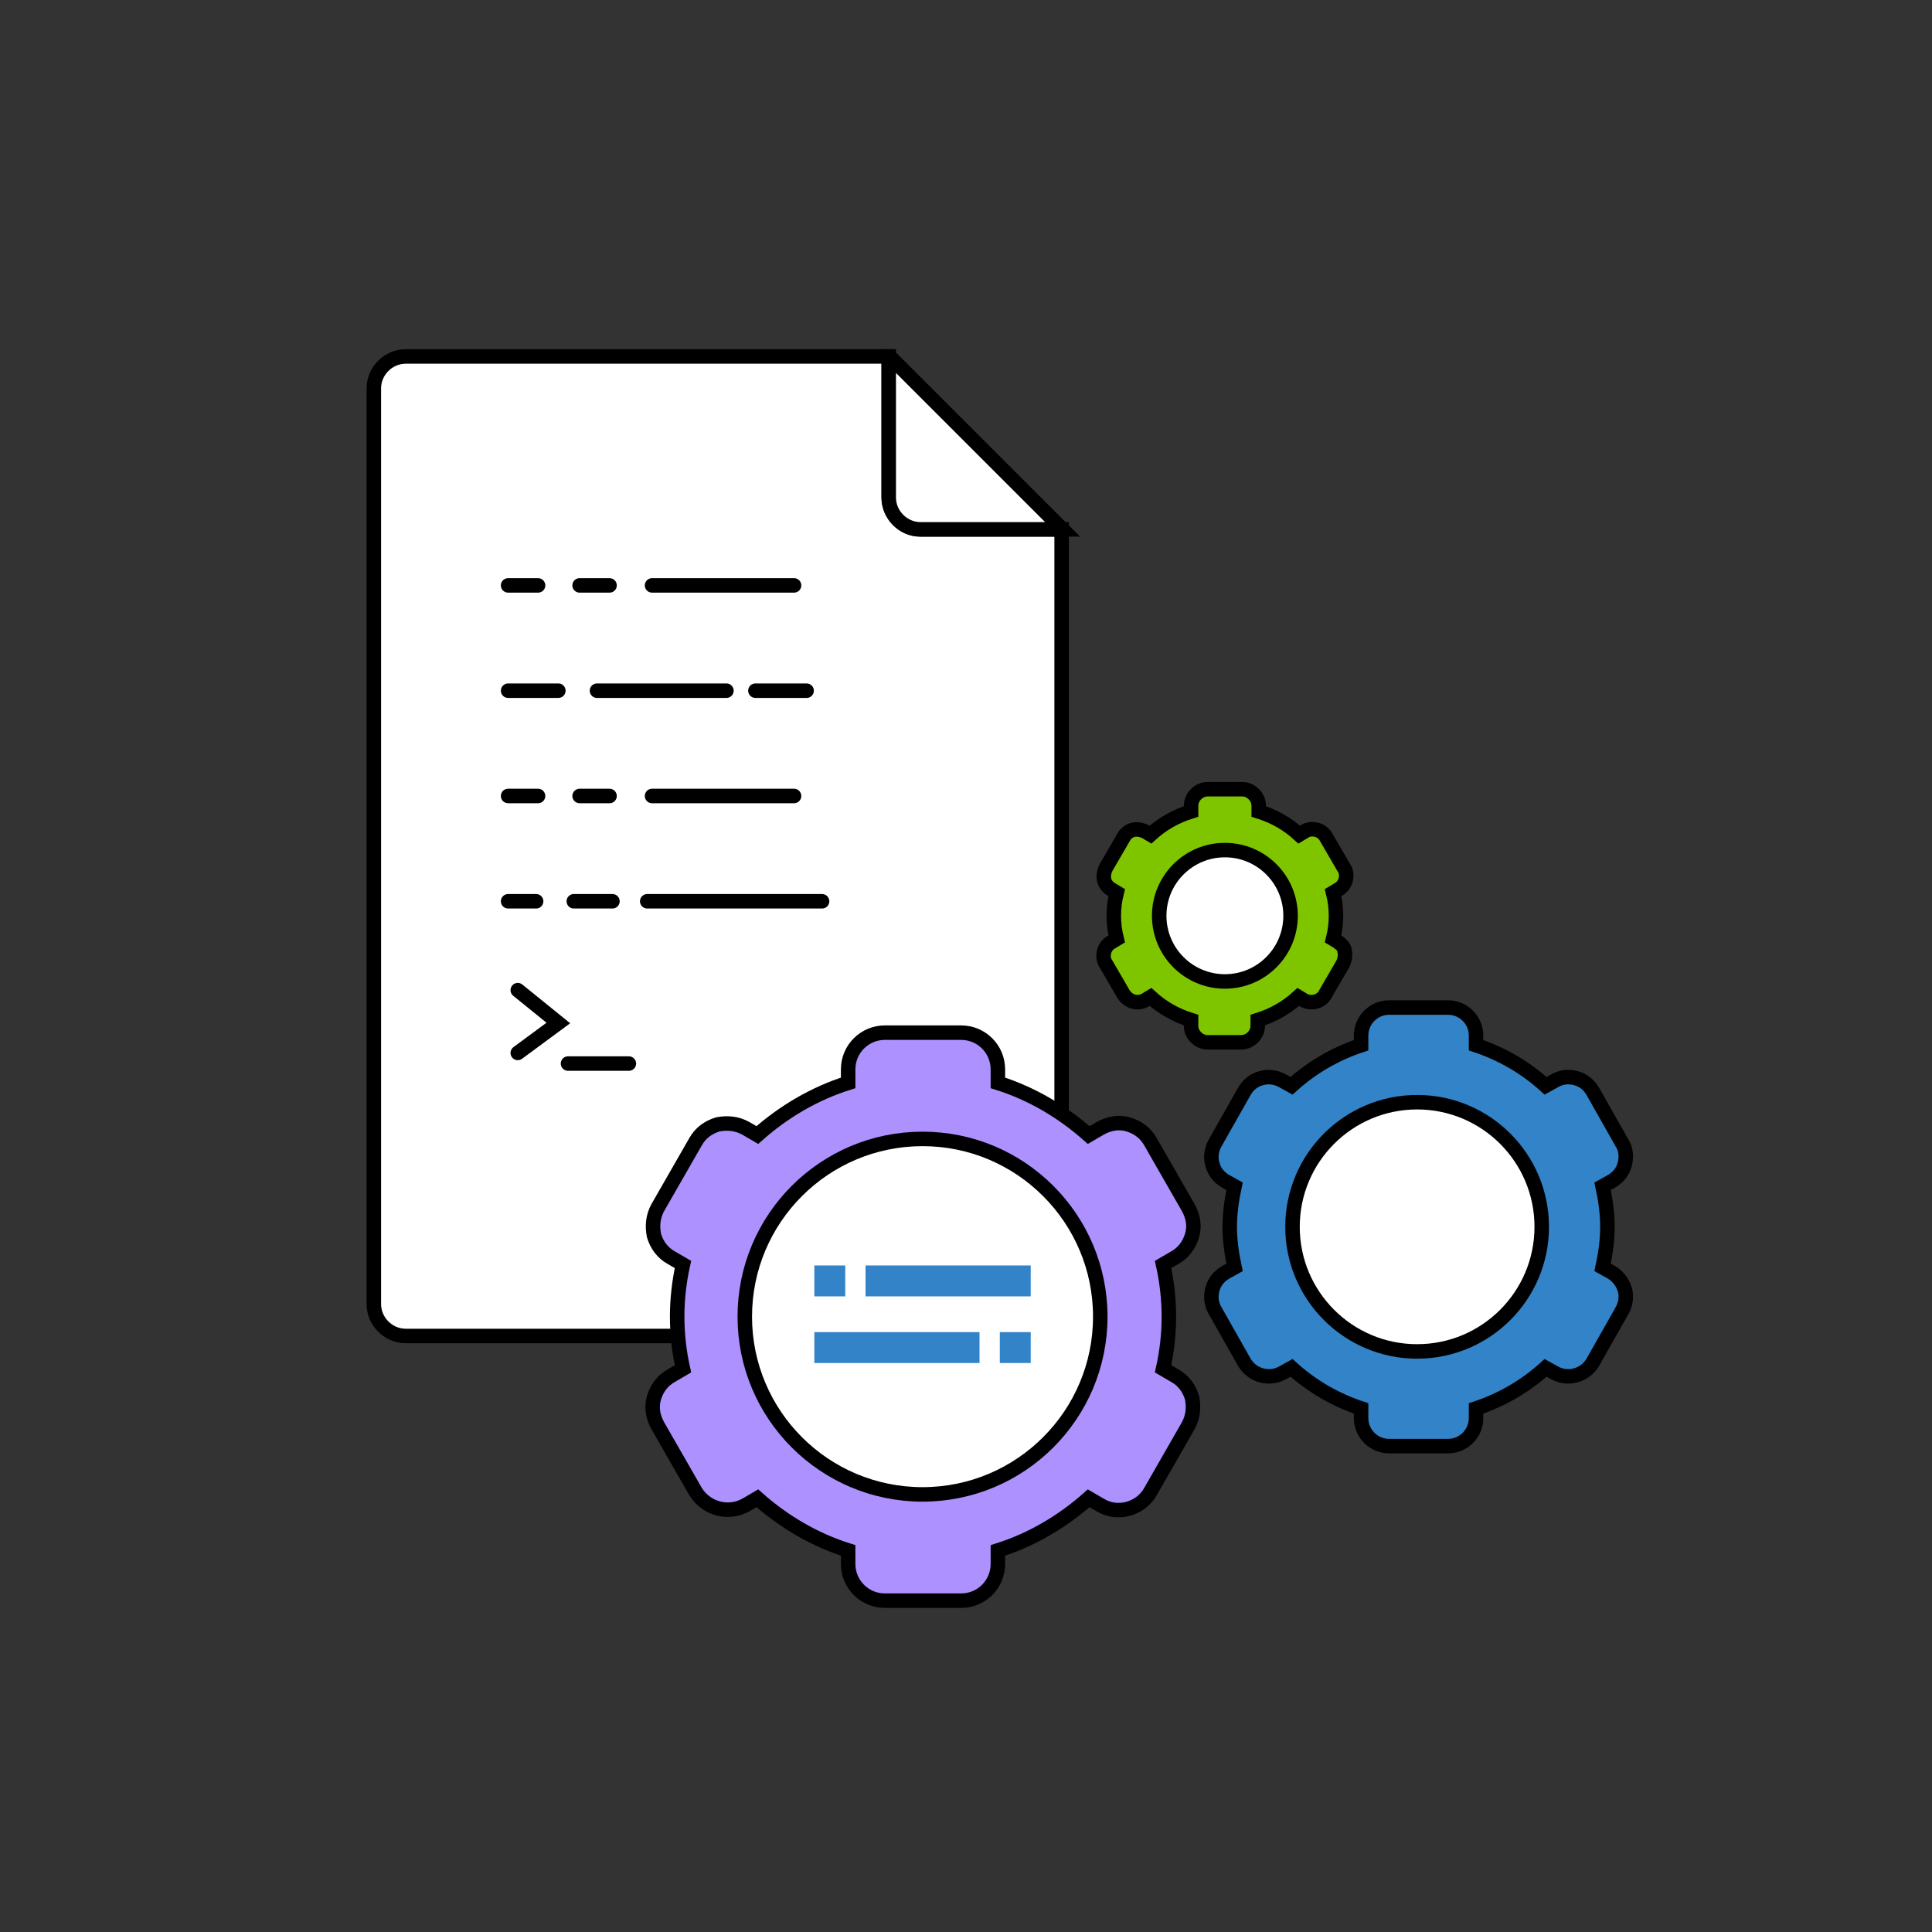 <?xml version="1.0" encoding="utf-8"?>
<!-- Generator: Adobe Illustrator 22.1.0, SVG Export Plug-In . SVG Version: 6.00 Build 0)  -->
<svg version="1.1" id="Calque_1" xmlns="http://www.w3.org/2000/svg" xmlns:xlink="http://www.w3.org/1999/xlink" x="0px" y="0px"
	 viewBox="0 0 200 200" style="enable-background:new 0 0 200 200;" xml:space="preserve">
<rect x="0" y="0" width="200" height="200" fill="#333333" stroke="none"/>
<style type="text/css">
	.st0{fill:#FFFFFF;stroke:#000000;stroke-width:1.5;stroke-miterlimit:10;}
	.st1{fill:#AD91FF;stroke:#000000;stroke-width:1.5;stroke-miterlimit:10;}
	.st2{fill:#7EC500;stroke:#000000;stroke-width:1.5;stroke-miterlimit:10;}
	.st3{fill:#3283C8;stroke:#000000;stroke-width:1.5;stroke-miterlimit:10;}
	.st4{fill:none;stroke:#000000;stroke-width:1.5;stroke-linecap:round;stroke-miterlimit:10;}
	.st5{fill:#3283C8;}
</style>
<g>
	<g>
		<path class="st0" d="M92,51.5V36.9H42c-1.8,0-3.3,1.5-3.3,3.3V135c0,1.8,1.5,3.3,3.3,3.3h64.6c1.8,0,3.3-1.5,3.3-3.3V54.8H95.2
			C93.5,54.8,92,53.3,92,51.5z"/>
		<path class="st0" d="M92.1,36.9H92v14.6c0,1.8,1.5,3.3,3.3,3.3h14.7v0L92.1,36.9z"/>
	</g>
	<g>
		<path class="st1" d="M121.6,142.4l-1.2-0.7c0.4-1.8,0.6-3.6,0.6-5.4c0-1.8-0.2-3.6-0.6-5.4l1.2-0.7c0.9-0.5,1.5-1.3,1.8-2.3
			c0.3-1,0.1-2-0.4-2.9l-3.9-6.8c-0.5-0.9-1.3-1.5-2.3-1.8c-1-0.3-2-0.1-2.9,0.4l-1.2,0.7c-2.7-2.4-5.9-4.3-9.4-5.4v-1.4
			c0-2.1-1.7-3.8-3.8-3.8h-7.9c-2.1,0-3.8,1.7-3.8,3.8v1.4c-3.5,1.1-6.7,3-9.4,5.4l-1.2-0.7c-0.9-0.5-1.9-0.6-2.9-0.4
			c-1,0.3-1.8,0.9-2.3,1.8l-3.9,6.8c-0.5,0.9-0.6,1.9-0.4,2.9c0.3,1,0.9,1.8,1.8,2.3l1.2,0.7c-0.4,1.8-0.6,3.6-0.6,5.4
			c0,1.8,0.2,3.6,0.6,5.4l-1.2,0.7c-0.9,0.5-1.5,1.3-1.8,2.3c-0.3,1-0.1,2,0.4,2.9l3.9,6.8c1.1,1.8,3.4,2.4,5.2,1.4l1.2-0.7
			c2.7,2.4,5.9,4.3,9.4,5.4v1.4c0,2.1,1.7,3.8,3.8,3.8h7.9c2.1,0,3.8-1.7,3.8-3.8v-1.4c3.5-1.1,6.7-3,9.4-5.4l1.2,0.7
			c1.8,1.1,4.2,0.4,5.2-1.4l3.9-6.8c0.5-0.9,0.6-1.9,0.4-2.9C123.1,143.7,122.5,142.9,121.6,142.4z"/>
		<circle class="st0" cx="95.5" cy="136.3" r="18.4"/>
	</g>
	<g>
		<path class="st2" d="M138.5,97.5l-0.5-0.3c0.2-0.8,0.3-1.6,0.3-2.4c0-0.8-0.1-1.6-0.3-2.4l0.5-0.3c0.4-0.2,0.7-0.6,0.8-1
			c0.1-0.4,0.1-0.9-0.2-1.3l-1.8-3.1c-0.2-0.4-0.6-0.7-1-0.8c-0.4-0.1-0.9-0.1-1.3,0.2l-0.5,0.3c-1.2-1.1-2.6-1.9-4.2-2.4v-0.6
			c0-0.9-0.8-1.7-1.7-1.7H125c-0.9,0-1.7,0.8-1.7,1.7v0.6c-1.6,0.5-3,1.3-4.2,2.4l-0.5-0.3c-0.4-0.2-0.9-0.3-1.3-0.2
			c-0.4,0.1-0.8,0.4-1,0.8l-1.8,3.1c-0.2,0.4-0.3,0.9-0.2,1.3c0.1,0.4,0.4,0.8,0.8,1l0.5,0.3c-0.2,0.8-0.3,1.6-0.3,2.4
			c0,0.8,0.1,1.6,0.3,2.4l-0.5,0.3c-0.4,0.2-0.7,0.6-0.8,1c-0.1,0.4-0.1,0.9,0.2,1.3l1.8,3.1c0.5,0.8,1.5,1.1,2.3,0.6l0.5-0.3
			c1.2,1.1,2.6,1.9,4.2,2.4v0.6c0,0.9,0.8,1.7,1.7,1.7h3.5c0.9,0,1.7-0.8,1.7-1.7v-0.6c1.6-0.5,3-1.3,4.2-2.4l0.5,0.3
			c0.8,0.5,1.9,0.2,2.3-0.6l1.8-3.1c0.2-0.4,0.3-0.9,0.2-1.3C139.2,98.1,138.9,97.8,138.5,97.5z"/>
		<circle class="st0" cx="126.8" cy="94.8" r="6.8"/>
	</g>
	<g>
		<path class="st3" d="M166.8,131.7l-0.9-0.5c0.3-1.4,0.5-2.8,0.5-4.2s-0.2-2.8-0.5-4.2l0.9-0.5c0.7-0.4,1.2-1,1.4-1.8
			c0.2-0.8,0.1-1.6-0.3-2.2l-3-5.3c-0.4-0.7-1-1.2-1.8-1.4c-0.8-0.2-1.5-0.1-2.2,0.3l-0.9,0.5c-2.1-1.9-4.5-3.3-7.2-4.2v-1
			c0-1.6-1.3-2.9-2.9-2.9h-6.1c-1.6,0-2.9,1.3-2.9,2.9v1c-2.7,0.9-5.1,2.3-7.2,4.2l-0.9-0.5c-0.7-0.4-1.5-0.5-2.2-0.3
			c-0.8,0.2-1.4,0.7-1.8,1.4l-3,5.3c-0.4,0.7-0.5,1.5-0.3,2.2c0.2,0.8,0.7,1.4,1.4,1.8l0.9,0.5c-0.3,1.4-0.5,2.8-0.5,4.2
			c0,1.4,0.2,2.8,0.5,4.2l-0.9,0.5c-0.7,0.4-1.2,1-1.4,1.8c-0.2,0.8-0.1,1.5,0.3,2.2l3,5.3c0.8,1.4,2.6,1.9,4,1.1l0.9-0.5
			c2.1,1.9,4.5,3.3,7.2,4.2v1c0,1.6,1.3,2.9,2.9,2.9h6.1c1.6,0,2.9-1.3,2.9-2.9v-1c2.7-0.9,5.1-2.3,7.2-4.2l0.9,0.5
			c1.4,0.8,3.2,0.3,4-1.1l3-5.3c0.4-0.7,0.5-1.5,0.3-2.2C168,132.8,167.5,132.1,166.8,131.7z"/>
		<circle class="st0" cx="146.7" cy="127" r="12.9"/>
	</g>
	<g>
		<g>
			<g>
				<line class="st4" x1="52.6" y1="60.6" x2="55.7" y2="60.6"/>
				<line class="st4" x1="60" y1="60.6" x2="63.1" y2="60.6"/>
				<line class="st4" x1="67.5" y1="60.6" x2="82.2" y2="60.6"/>
			</g>
			<g>
				<line class="st4" x1="52.6" y1="71.5" x2="57.8" y2="71.5"/>
				<line class="st4" x1="78.2" y1="71.5" x2="83.5" y2="71.5"/>
				<line class="st4" x1="61.8" y1="71.5" x2="75.2" y2="71.5"/>
			</g>
			<g>
				<line class="st4" x1="52.6" y1="82.4" x2="55.7" y2="82.4"/>
				<line class="st4" x1="60" y1="82.4" x2="63.1" y2="82.4"/>
				<line class="st4" x1="67.5" y1="82.4" x2="82.2" y2="82.4"/>
			</g>
			<g>
				<line class="st4" x1="52.6" y1="93.3" x2="55.5" y2="93.3"/>
				<line class="st4" x1="67" y1="93.3" x2="85.1" y2="93.3"/>
				<line class="st4" x1="59.4" y1="93.3" x2="63.4" y2="93.3"/>
			</g>
		</g>
		<polyline class="st4" points="53.6,102.5 57.8,105.9 53.6,109 		"/>
		<line class="st4" x1="58.8" y1="110.1" x2="65.1" y2="110.1"/>
	</g>
	<g>
		<g>
			<rect x="84.3" y="131" class="st5" width="3.2" height="3.2"/>
			<rect x="89.6" y="131" class="st5" width="17.1" height="3.2"/>
			<rect x="103.5" y="137.9" class="st5" width="3.2" height="3.2"/>
			<rect x="84.3" y="137.9" class="st5" width="17.1" height="3.2"/>
		</g>
	</g>
</g>
</svg>
